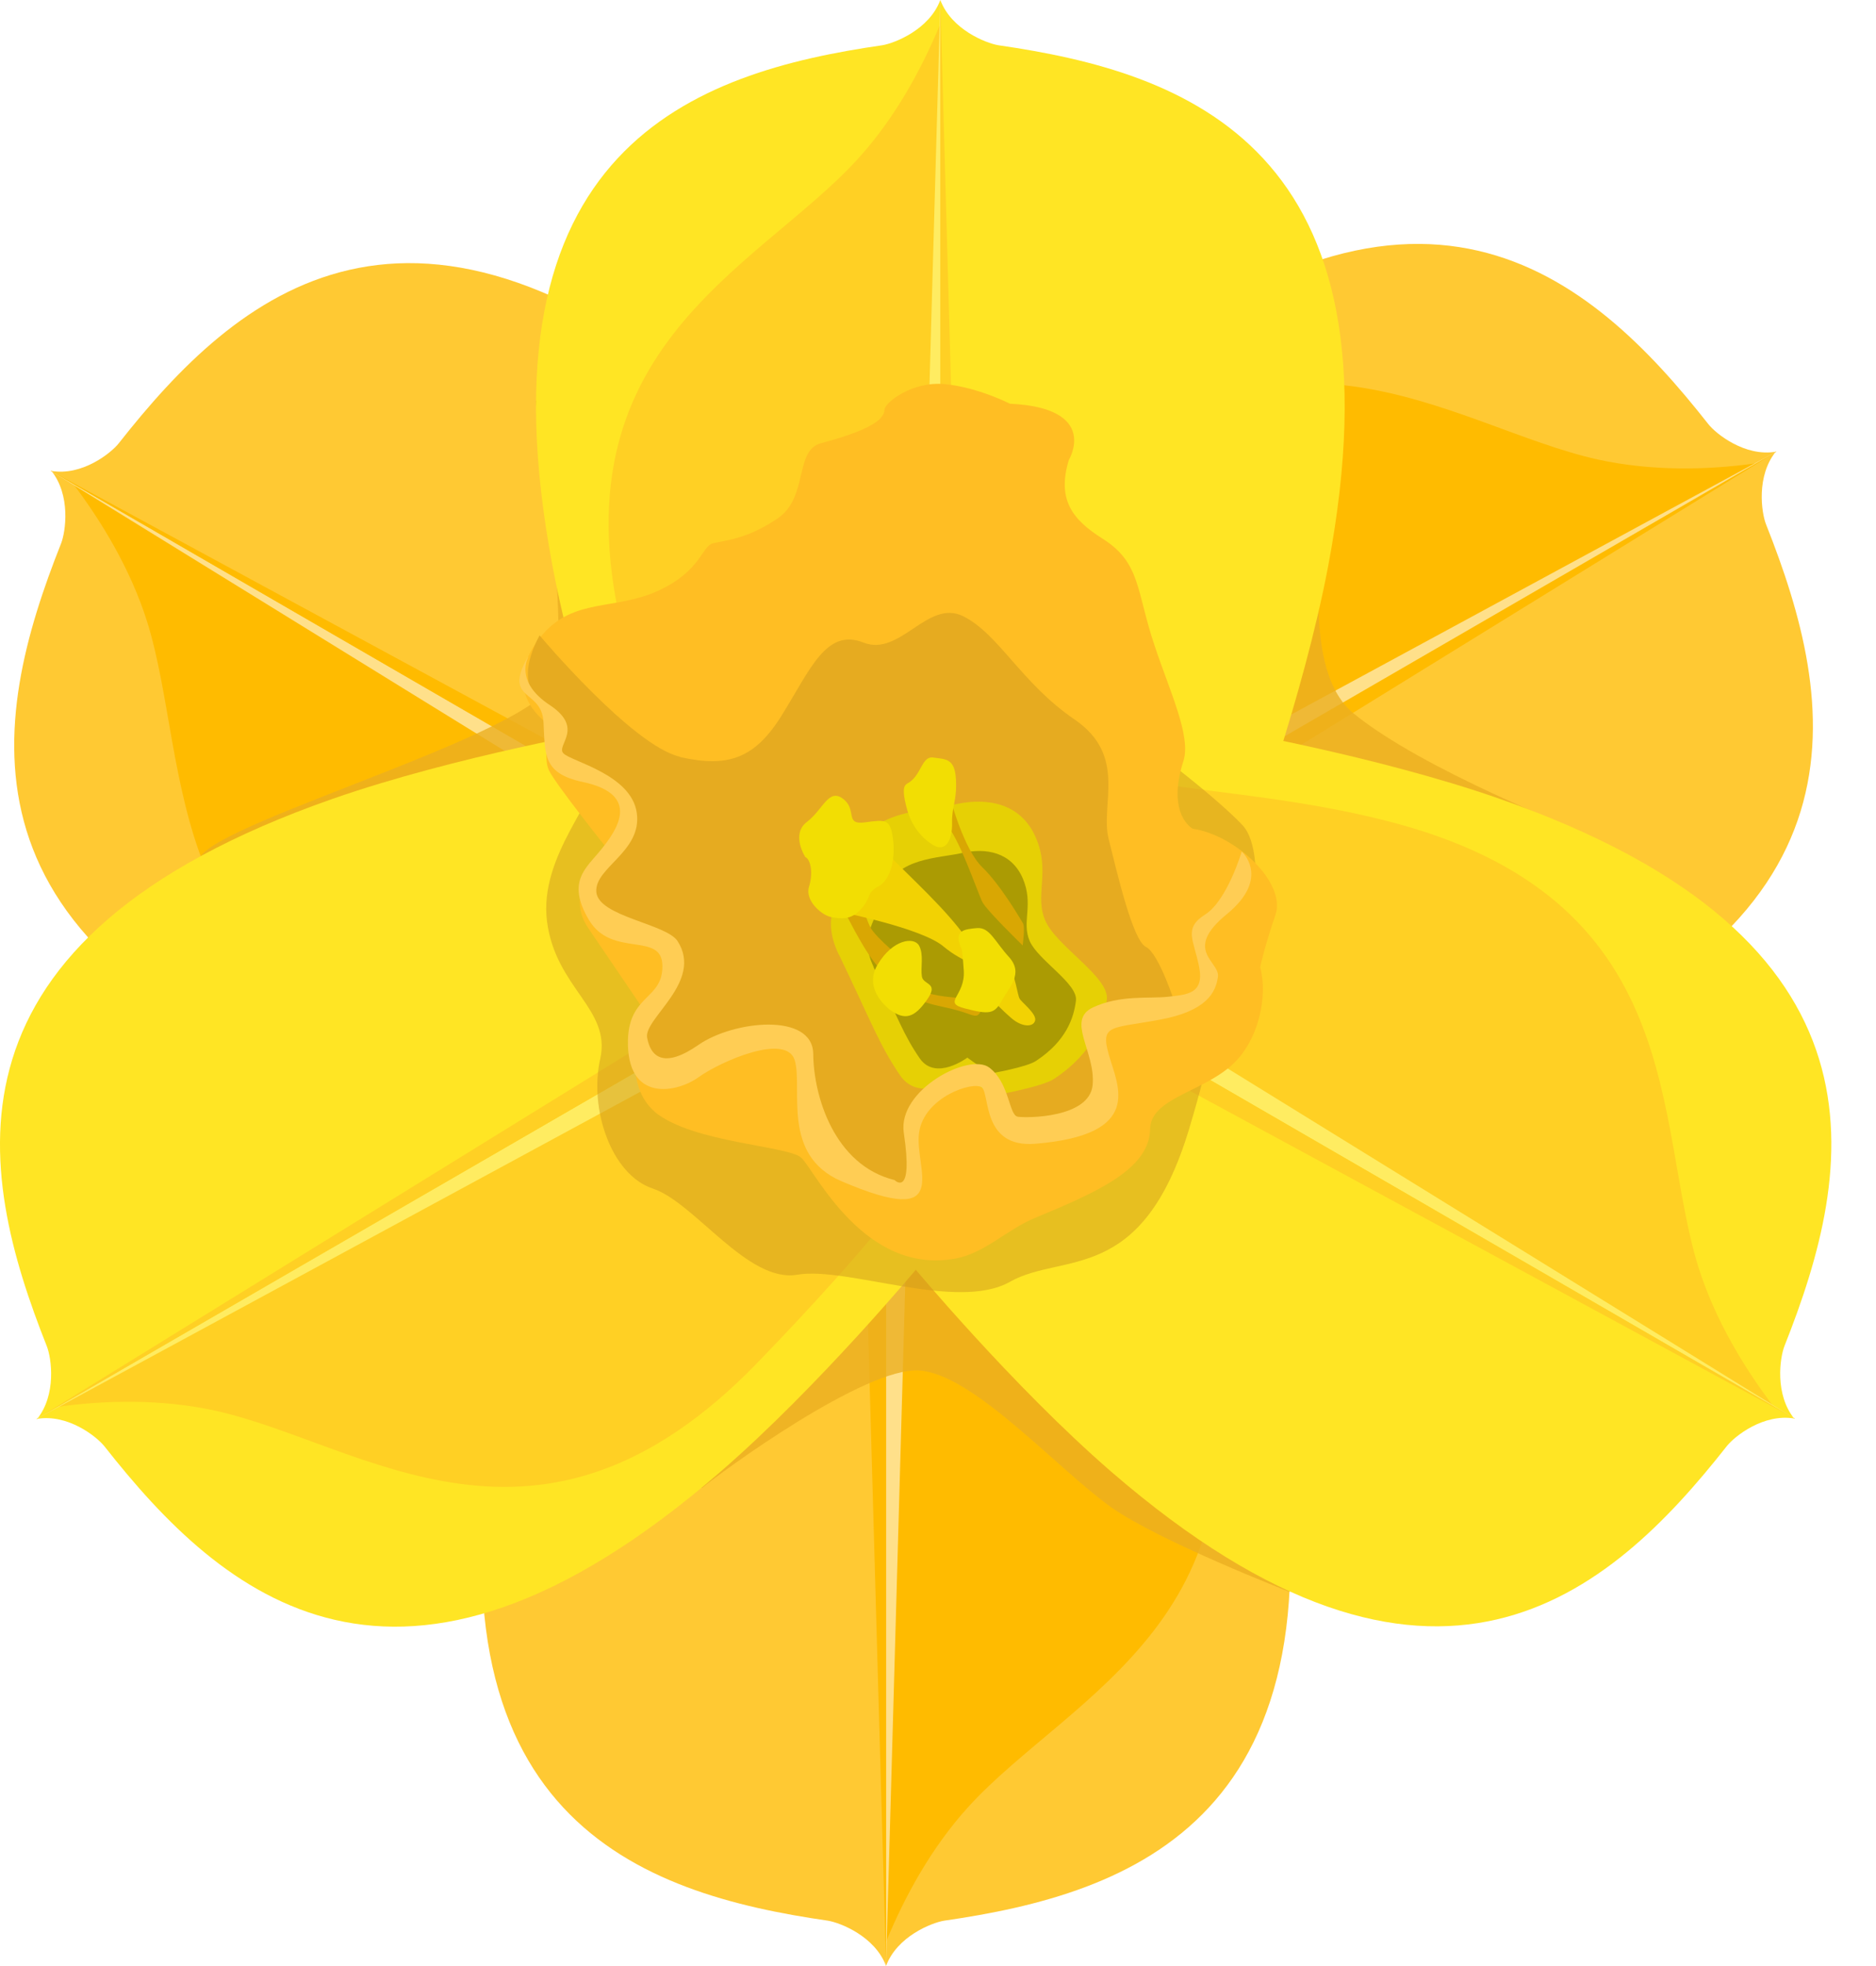 <svg width="42" height="44" viewBox="0 0 42 44" fill="none" xmlns="http://www.w3.org/2000/svg">
<path d="M1.137 10.539L17.452 19.98L13.995 25.979C13.995 25.979 10.53 25.381 7.765 24.417C-1.263 21.262 -0.199 16.108 1.367 12.164C1.47 11.902 1.59 11.081 1.145 10.531L1.137 10.539Z" fill="#FFC933"/>
<path d="M1.605 10.801L17.452 19.971L14.647 24.838C13.566 24.663 12.152 24.376 10.3 23.906C3.465 22.186 4.308 17.143 3.29 13.9C2.917 12.729 2.273 11.662 1.605 10.785V10.801Z" fill="#FFBB00"/>
<path d="M1.137 10.539L17.453 19.98L17.182 20.434L1.137 10.539Z" fill="#FFE08A"/>
<path d="M1.137 10.539L17.452 19.979L20.91 13.98C20.91 13.98 18.66 11.272 16.443 9.352C9.203 3.09 5.277 6.595 2.662 9.917C2.488 10.14 1.836 10.658 1.145 10.539H1.137Z" fill="#FFC933"/>
<path d="M1.137 10.539L17.453 19.98L17.715 19.517L1.137 10.539Z" fill="#FFBB00"/>
<path d="M19.837 43.998V25.117H26.751C26.751 25.117 27.967 28.423 28.515 31.307C30.303 40.724 25.32 42.381 21.132 42.986C20.854 43.034 20.083 43.337 19.837 43.998Z" fill="#FFC933"/>
<path d="M19.837 43.457V25.109H25.448C25.837 26.137 26.298 27.507 26.814 29.348C28.746 36.143 23.961 37.928 21.68 40.437C20.854 41.346 20.258 42.437 19.837 43.457Z" fill="#FFBB00"/>
<path d="M19.837 43.998V25.117H20.369L19.837 43.998Z" fill="#FFE08A"/>
<path d="M19.837 43.998V25.117H12.922C12.922 25.117 11.706 28.423 11.158 31.307C9.37 40.724 14.353 42.381 18.541 42.986C18.819 43.034 19.59 43.337 19.837 43.998Z" fill="#FFC933"/>
<path d="M19.837 43.998V25.117H19.304L19.837 43.998Z" fill="#FFBB00"/>
<path d="M39.769 10.109L23.453 19.549L19.996 13.551C19.996 13.551 22.245 10.842 24.462 8.922C31.702 2.66 35.628 6.165 38.243 9.488C38.417 9.711 39.069 10.229 39.761 10.109H39.769Z" fill="#FFC933"/>
<path d="M39.307 10.371L23.46 19.541L20.655 14.673C21.347 13.821 22.3 12.737 23.627 11.367C28.531 6.292 32.465 9.551 35.771 10.284C36.971 10.546 38.211 10.523 39.3 10.371H39.307Z" fill="#FFBB00"/>
<path d="M39.769 10.109L23.461 19.55L23.19 19.088L39.769 10.109Z" fill="#FFE08A"/>
<path d="M39.768 10.11L23.453 19.55L26.91 25.549C26.91 25.549 30.375 24.951 33.14 23.988C42.169 20.833 41.104 15.678 39.538 11.735C39.435 11.472 39.315 10.651 39.761 10.102L39.768 10.11Z" fill="#FFC933"/>
<path d="M39.768 10.109L23.46 19.55L23.723 20.004L39.768 10.109Z" fill="#FFBB00"/>
<g style="mix-blend-mode:multiply" opacity="0.8">
<path d="M11.992 8.963C11.992 8.963 12.803 14.117 12.382 15.264C11.961 16.404 5.015 18.348 4.49 19.168C3.966 19.989 15.33 33.628 15.728 33.293C16.125 32.959 19.375 30.576 20.591 30.672C21.807 30.768 23.659 32.863 24.875 33.731C25.94 34.488 28.872 35.627 28.872 35.627L35.35 18.587C35.35 18.587 31.853 17.232 30.303 15.966C28.753 14.699 29.985 10.118 29.985 10.118L12 8.971L11.992 8.963Z" fill="#EBAF21"/>
</g>
<path d="M21.052 0V18.881H14.138C14.138 18.881 12.922 15.575 12.374 12.691C10.586 3.274 15.569 1.617 19.757 1.012C20.035 0.964 20.806 0.661 21.052 0Z" fill="#FFE524"/>
<path d="M21.052 0.533V18.881H15.441C15.052 17.853 14.591 16.483 14.075 14.642C12.143 7.847 16.928 6.062 19.209 3.553C20.035 2.644 20.631 1.553 21.052 0.533Z" fill="#FFD024"/>
<path d="M21.052 0V18.881H20.52L21.052 0Z" fill="#FFEC61"/>
<path d="M21.052 0V18.881H27.966C27.966 18.881 29.182 15.575 29.731 12.691C31.519 3.274 26.536 1.617 22.348 1.012C22.07 0.964 21.299 0.661 21.052 0Z" fill="#FFE524"/>
<path d="M21.052 0V18.881H21.577L21.052 0Z" fill="#FFD024"/>
<path d="M0.819 31.755L17.134 22.314L20.591 28.313C20.591 28.313 18.342 31.022 16.125 32.942C8.885 39.204 4.959 35.699 2.344 32.376C2.17 32.153 1.518 31.636 0.827 31.755H0.819Z" fill="#FFE524"/>
<path d="M1.287 31.484L17.134 22.314L19.94 27.182C19.248 28.035 18.294 29.118 16.967 30.488C12.064 35.563 8.13 32.305 4.824 31.572C3.624 31.309 2.384 31.333 1.295 31.484H1.287Z" fill="#FFD024"/>
<path d="M0.819 31.755L17.134 22.314L17.397 22.776L0.819 31.755Z" fill="#FFEC61"/>
<path d="M0.818 31.756L17.134 22.315L13.677 16.316C13.677 16.316 10.212 16.914 7.447 17.878C-1.582 21.033 -0.517 26.187 1.049 30.131C1.152 30.393 1.271 31.214 0.826 31.764L0.818 31.756Z" fill="#FFE524"/>
<path d="M0.819 31.756L17.134 22.316L16.864 21.854L0.819 31.756Z" fill="#FFD024"/>
<path d="M40.181 31.748L23.866 22.308L27.323 16.309C27.323 16.309 30.788 16.906 33.553 17.87C42.582 21.025 41.517 26.179 39.951 30.123C39.848 30.386 39.728 31.206 40.174 31.756L40.181 31.748Z" fill="#FFE524"/>
<path d="M39.721 31.478L23.874 22.308L26.234 17.576C27.315 17.751 29.174 17.895 31.018 18.365C37.853 20.086 37.011 25.129 38.028 28.371C38.401 29.542 39.045 30.61 39.713 31.486L39.721 31.478Z" fill="#FFD024"/>
<path d="M40.181 31.748L23.874 22.308L24.136 21.846L40.181 31.748Z" fill="#FFEC61"/>
<path d="M40.182 31.747L23.866 22.307L20.409 28.306C20.409 28.306 22.658 31.014 24.875 32.934C32.115 39.196 36.041 35.691 38.656 32.369C38.831 32.145 39.482 31.628 40.174 31.747H40.182Z" fill="#FFE524"/>
<path d="M40.182 31.747L23.874 22.307L23.604 22.769L40.182 31.747Z" fill="#FFD024"/>
<g style="mix-blend-mode:multiply" opacity="0.53">
<path d="M19.797 14.069C19.797 14.069 18.438 15.55 16.713 16.036C14.988 16.53 13.367 16.403 13.399 17.128C13.431 17.853 12.056 19.127 12.247 20.625C12.445 22.123 13.685 22.577 13.439 23.692C13.184 24.8 13.677 26.289 14.615 26.6C15.553 26.911 16.737 28.719 17.849 28.528C18.962 28.337 21.426 29.357 22.61 28.687C23.794 28.018 25.566 28.775 26.623 25.262C27.68 21.748 26.719 23.055 27.362 22.362C28.006 21.677 28.427 19.135 27.823 18.474C27.219 17.813 23.055 14.252 19.797 14.06V14.069Z" fill="#D19C1D"/>
</g>
<path d="M14.663 24.889C15.521 25.582 17.635 25.638 17.937 25.909C18.239 26.18 19.344 28.561 21.41 28.163C22.038 28.044 22.562 27.51 23.158 27.263C24.517 26.697 25.733 26.18 25.749 25.271C25.757 24.586 26.886 24.451 27.569 23.845C28.189 23.296 28.388 22.276 28.213 21.646C28.213 21.646 28.308 21.192 28.555 20.475C28.801 19.758 27.672 18.691 26.703 18.547C26.703 18.547 26.107 18.237 26.496 17.026C26.671 16.468 26.178 15.448 25.845 14.437C25.439 13.234 25.543 12.596 24.684 12.055C23.985 11.616 23.667 11.162 23.929 10.294C23.929 10.294 24.637 9.131 22.61 9.035C22.61 9.035 21.895 8.669 21.156 8.597C20.416 8.525 19.82 9.011 19.805 9.155C19.789 9.298 19.757 9.553 18.382 9.919C17.778 10.079 18.104 11.13 17.412 11.601C16.721 12.07 16.228 12.094 15.966 12.158C15.704 12.222 15.704 12.772 14.742 13.218C13.78 13.664 12.851 13.377 12.143 14.206C11.436 15.034 11.706 15.711 12.143 16.102C12.35 16.285 12.143 16.922 12.286 17.233C12.43 17.544 13.637 19.049 13.637 19.049C13.637 19.049 12.557 19.87 13.169 20.77L14.392 22.571C14.392 22.571 13.82 24.204 14.678 24.897L14.663 24.889Z" fill="#FFBE23"/>
<path d="M15.235 16.945C16.308 17.184 16.912 16.977 17.524 15.973C18.143 14.977 18.501 14.053 19.328 14.38C20.154 14.707 20.766 13.4 21.561 13.79C22.356 14.181 22.864 15.288 24.056 16.101C25.248 16.913 24.628 18.005 24.819 18.77C25.01 19.534 25.36 21.048 25.654 21.191C25.948 21.335 26.313 22.482 26.313 22.482L24.605 22.849L24.811 24.37L23.889 25.238L22.642 24.991L21.903 24.187L21.068 24.338L20.432 25.286L20.409 26.521L19.614 26.553C19.614 26.553 18.008 25 17.961 24.84C17.913 24.681 17.849 23.374 17.849 23.374L16.395 23.311L14.631 23.844L14.408 23.056L15.108 21.351L14.678 21.048L13.63 20.729L13.041 20.028L14.051 18.658L13.884 17.885L13.161 17.328L12.453 16.826L12.358 15.893C12.358 15.893 11.357 15.559 12.08 14.22C12.08 14.22 14.162 16.698 15.227 16.937L15.235 16.945Z" fill="#E6AB20"/>
<path opacity="0.86" d="M18.78 21.359C19.519 22.897 19.678 23.367 20.146 24.06C20.615 24.753 21.561 24.044 21.561 24.044L22.221 24.522C22.221 24.522 23.317 24.331 23.596 24.147C24.486 23.558 24.716 22.865 24.78 22.371C24.843 21.869 23.659 21.184 23.405 20.61C23.151 20.037 23.524 19.519 23.19 18.746C22.857 17.973 22.11 17.846 21.402 17.997C20.695 18.148 19.455 18.141 19.153 19.081C18.851 20.013 18.327 20.419 18.78 21.367V21.359Z" fill="#E6D702"/>
<path opacity="0.43" d="M19.558 21.646C20.115 22.809 20.234 23.168 20.591 23.686C20.949 24.203 21.657 23.67 21.657 23.67L22.157 24.028C22.157 24.028 22.992 23.885 23.198 23.741C23.874 23.295 24.041 22.777 24.088 22.395C24.136 22.013 23.246 21.495 23.055 21.065C22.864 20.634 23.151 20.244 22.896 19.654C22.642 19.073 22.078 18.969 21.545 19.089C21.013 19.208 20.075 19.2 19.845 19.91C19.614 20.619 19.217 20.921 19.558 21.638V21.646Z" fill="#5E5601"/>
<path d="M11.825 14.707C11.825 14.707 11.508 15.249 12.302 15.775C13.097 16.3 12.445 16.675 12.612 16.858C12.779 17.041 14.138 17.328 14.257 18.196C14.377 19.065 13.304 19.415 13.351 19.965C13.399 20.515 14.925 20.674 15.171 21.064C15.752 21.973 14.408 22.793 14.488 23.223C14.567 23.654 14.861 23.924 15.64 23.383C16.419 22.841 18.199 22.65 18.207 23.59C18.215 24.53 18.676 26.076 20.027 26.41C20.027 26.41 20.456 26.84 20.234 25.351C20.091 24.395 21.696 23.55 22.149 23.893C22.602 24.235 22.586 24.96 22.785 24.992C22.983 25.024 24.39 25.024 24.462 24.283C24.533 23.542 23.858 22.833 24.47 22.546C25.082 22.259 25.733 22.355 26.154 22.307C26.576 22.259 26.965 22.244 26.846 21.638C26.727 21.033 26.488 20.778 26.981 20.467C27.474 20.156 27.8 19.057 27.8 19.057C27.8 19.057 28.459 19.646 27.466 20.459C26.472 21.272 27.315 21.518 27.267 21.861C27.22 22.204 27.021 22.634 25.94 22.825C24.867 23.024 24.629 22.921 24.827 23.614C25.026 24.307 25.622 25.398 23.174 25.598C21.982 25.693 22.165 24.49 21.982 24.339C21.799 24.187 20.687 24.546 20.576 25.351C20.464 26.155 21.378 27.525 18.835 26.434C17.484 25.852 17.977 24.363 17.794 23.733C17.611 23.104 16.125 23.757 15.64 24.108C15.155 24.458 14.019 24.689 14.059 23.263C14.091 22.252 14.845 22.371 14.83 21.606C14.814 20.841 13.693 21.447 13.184 20.586C12.676 19.726 13.121 19.431 13.455 19.017C13.789 18.603 14.385 17.79 13.057 17.503C12.151 17.312 12.207 16.898 12.167 16.157C12.128 15.416 11.261 15.695 11.81 14.715L11.825 14.707Z" fill="#FFCD54"/>
<path d="M18.724 20.021C18.724 20.021 19.447 21.566 19.781 21.741C20.114 21.917 20.353 21.574 20.353 21.574C20.353 21.574 19.82 21.184 19.55 20.849C19.28 20.515 19.407 19.845 18.716 20.013L18.724 20.021Z" fill="#D9A703"/>
<path d="M18.899 20.428C18.899 20.428 20.639 20.779 21.116 21.177C21.593 21.576 22.062 21.655 22.062 21.655C22.062 21.655 21.784 21.122 21.251 20.516C20.671 19.855 19.821 19.114 19.725 18.923C19.535 18.564 18.899 20.428 18.899 20.428Z" fill="#F2D203"/>
<path d="M18.032 19.185C18.032 19.185 17.698 18.675 18.064 18.396C18.43 18.117 18.549 17.631 18.875 17.878C19.2 18.125 18.898 18.468 19.367 18.404C19.836 18.34 19.924 18.332 19.987 18.739C20.051 19.145 19.971 19.663 19.677 19.83C19.383 19.997 19.526 20.045 19.296 20.324C19.065 20.603 18.811 20.563 18.604 20.523C18.398 20.483 18.016 20.157 18.112 19.846C18.207 19.535 18.151 19.257 18.04 19.185H18.032Z" fill="#F2DE03"/>
<path d="M21.275 17.869C21.275 17.869 21.577 19.009 21.99 19.407C22.403 19.805 22.856 20.586 22.904 20.666C22.952 20.745 22.896 21.16 22.896 21.16C22.896 21.16 22.101 20.387 21.998 20.196C21.895 20.004 21.457 18.682 21.148 18.411C20.838 18.14 21.275 17.861 21.275 17.861V17.869Z" fill="#D9A703"/>
<path d="M20.385 22.277C20.385 22.277 20.528 22.412 21.1 22.532C21.672 22.651 21.736 22.739 21.855 22.731C21.974 22.723 22.062 22.348 22.062 22.348C22.062 22.348 20.79 22.372 20.567 22.109C20.345 21.846 20.385 22.285 20.385 22.285V22.277Z" fill="#D9A703"/>
<path d="M22.221 22.379C22.221 22.379 22.403 22.578 22.642 22.785C22.88 22.992 23.134 22.992 23.174 22.841C23.214 22.689 22.872 22.434 22.825 22.347C22.777 22.259 22.721 21.781 22.594 21.654C22.467 21.526 22.213 22.379 22.213 22.379H22.221Z" fill="#F2D203"/>
<path d="M19.94 22.611C19.94 22.611 19.304 22.165 19.646 21.591C19.987 21.018 20.464 20.962 20.575 21.161C20.687 21.36 20.607 21.655 20.639 21.854C20.671 22.053 21.036 21.982 20.75 22.38C20.472 22.778 20.258 22.842 19.932 22.603L19.94 22.611Z" fill="#F2DE03"/>
<path d="M21.49 21.161C21.521 21.241 21.537 21.137 21.577 21.719C21.617 22.3 21.076 22.436 21.609 22.571C22.141 22.707 22.261 22.699 22.427 22.396C22.594 22.093 22.92 21.791 22.594 21.424C22.261 21.058 22.157 20.747 21.871 20.771C21.585 20.795 21.37 20.827 21.498 21.161H21.49Z" fill="#F2DE03"/>
<path d="M20.297 17.543C20.631 17.384 20.623 16.914 20.893 16.954C21.164 16.993 21.378 16.962 21.402 17.448C21.426 17.933 21.307 18.037 21.315 18.419C21.323 18.802 21.172 19.081 20.893 18.913C20.615 18.746 20.409 18.467 20.313 18.133C20.218 17.798 20.202 17.591 20.305 17.543H20.297Z" fill="#F2DE03"/>
</svg>
